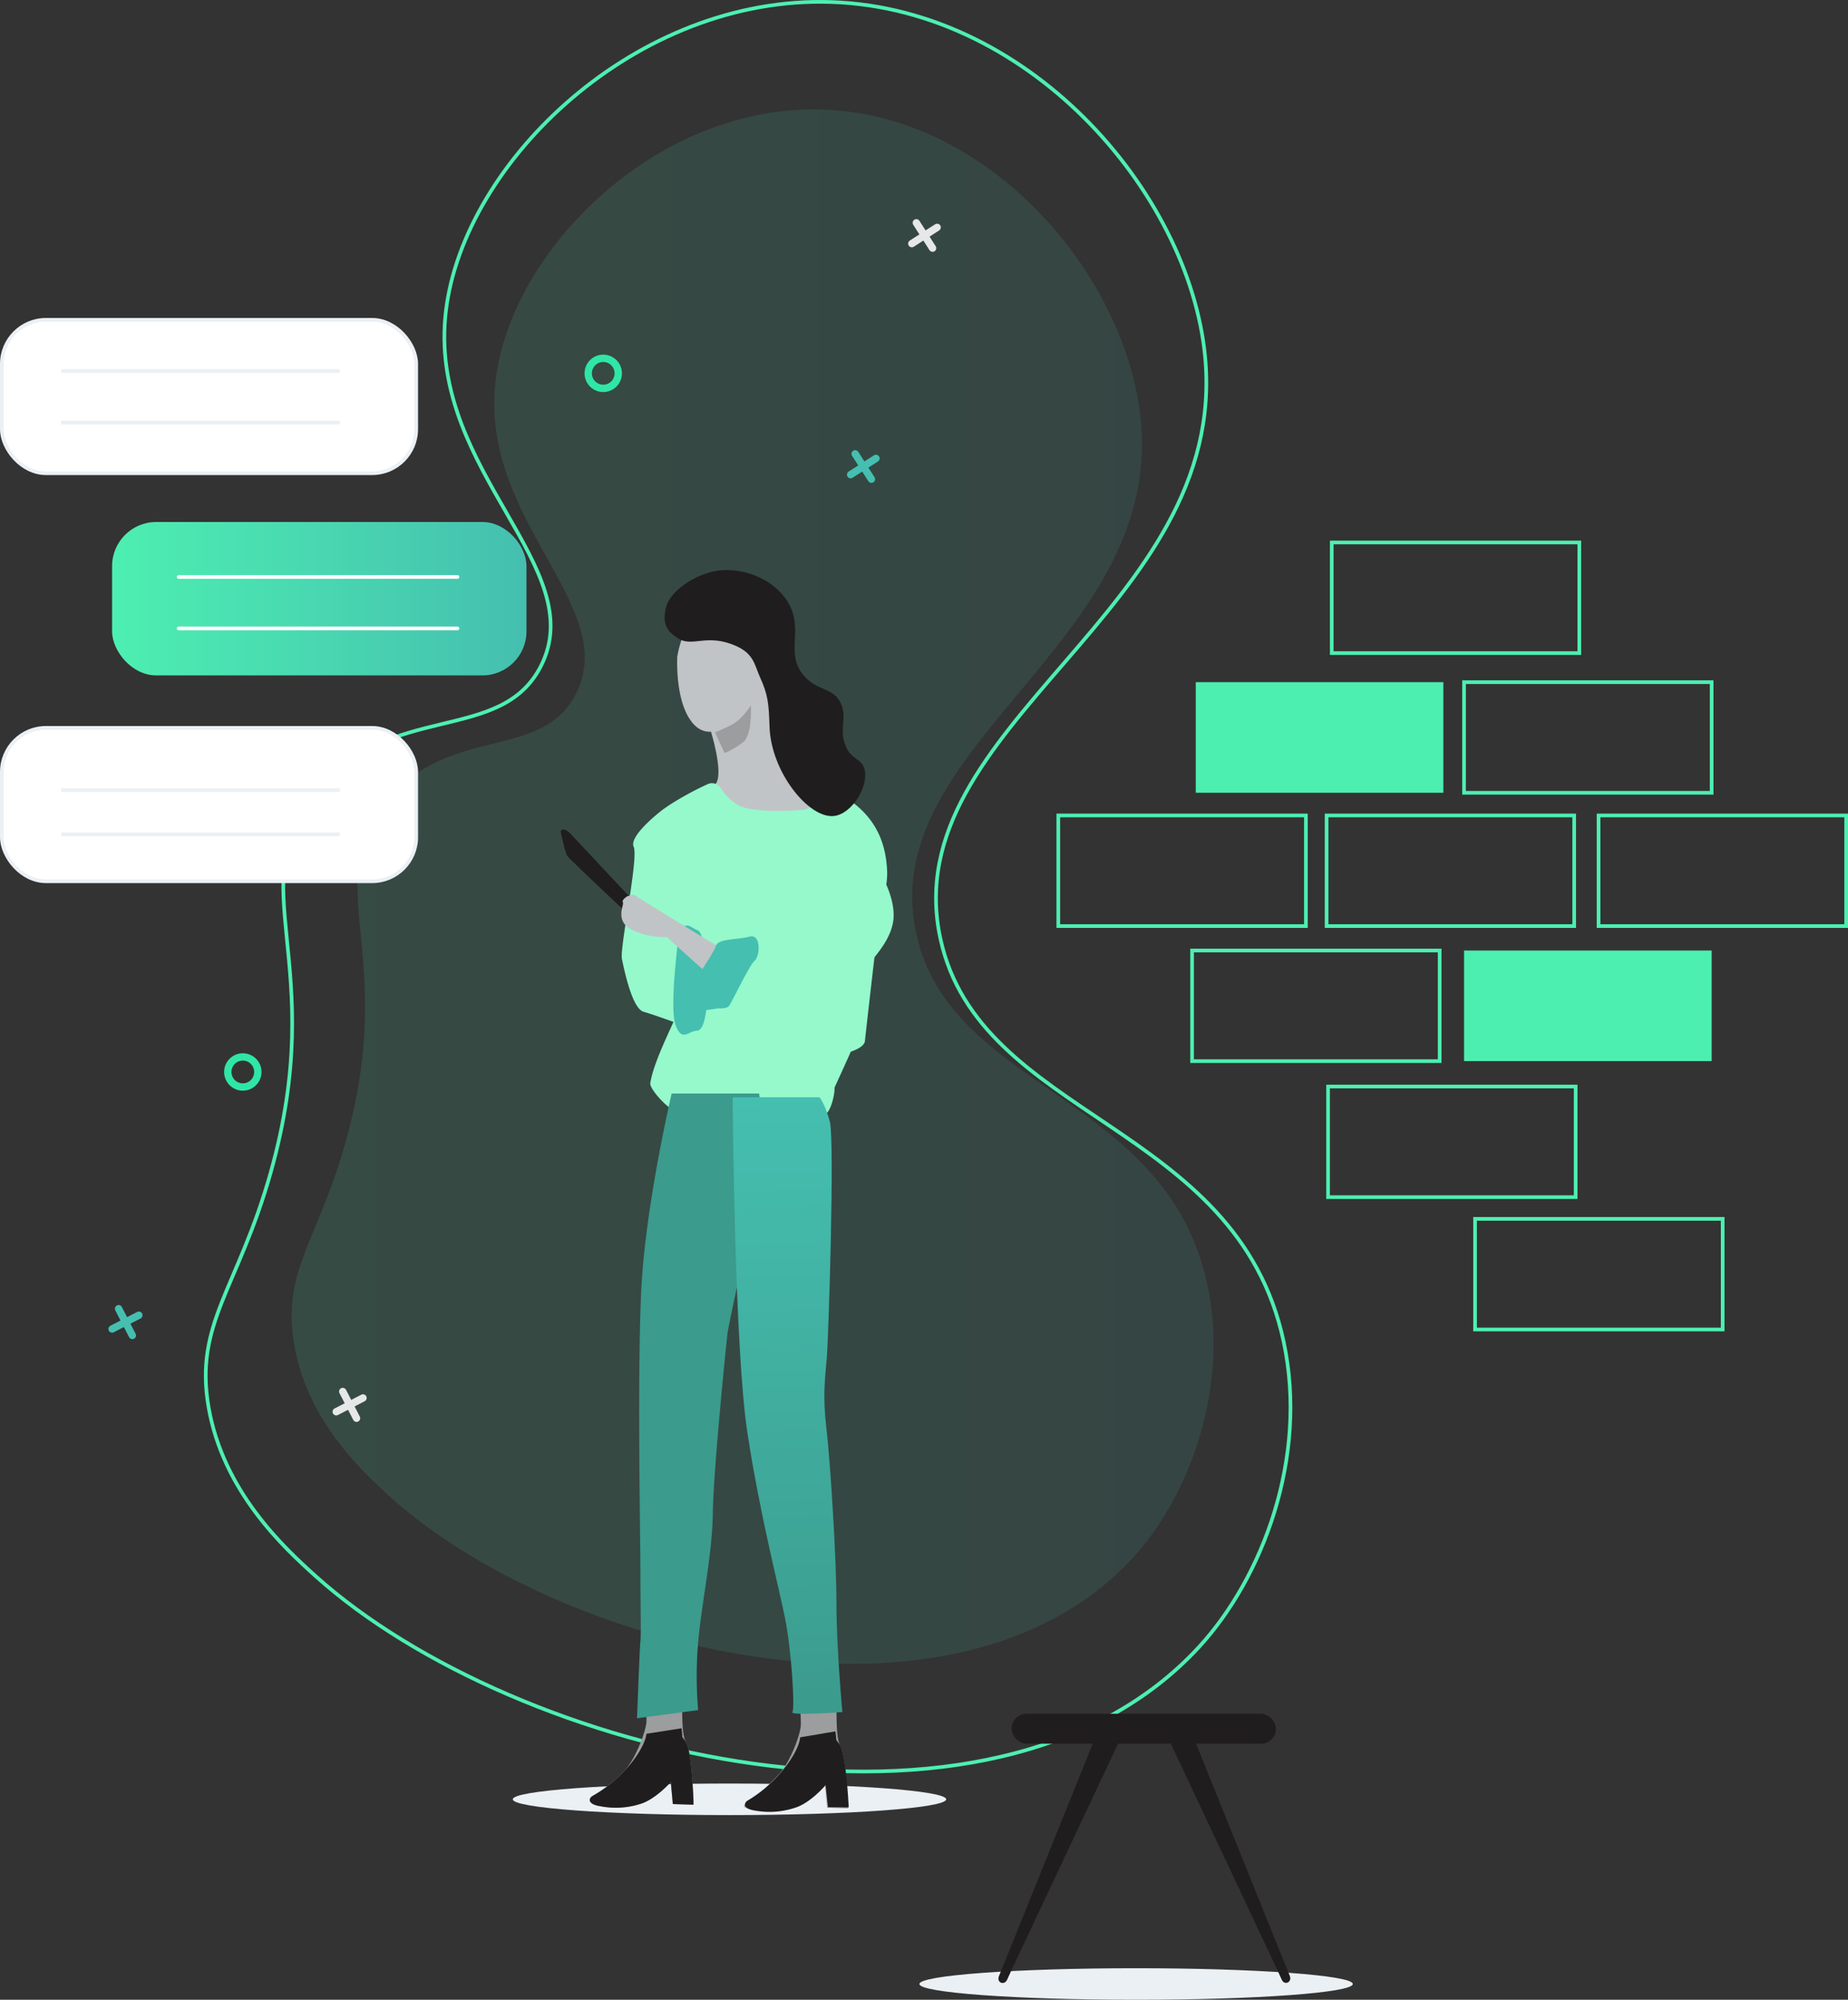 <svg id="Layer_1" data-name="Layer 1" xmlns="http://www.w3.org/2000/svg" xmlns:xlink="http://www.w3.org/1999/xlink" viewBox="0 0 502.83 544"><rect x="0" y="0" width="502.83" height="544" fill="#333333" stroke="none"/><defs><style>.cls-1{opacity:0.13;fill:url(#linear-gradient);}.cls-13,.cls-14,.cls-15,.cls-16,.cls-17,.cls-2{fill:none;}.cls-2{stroke:#4defb1;}.cls-11,.cls-13,.cls-14,.cls-15,.cls-16,.cls-17,.cls-2{stroke-miterlimit:10;}.cls-3{fill:#c1c4c6;}.cls-4{fill:#95f9cc;}.cls-5{fill:#ebf0f5;}.cls-6{fill:#9b9d9e;}.cls-7{fill:#201d1e;}.cls-8{fill:#3b9b8d;}.cls-9{fill:url(#linear-gradient-2);}.cls-10{fill:#45bfb0;}.cls-11{fill:#fff;}.cls-11,.cls-13{stroke:#ebf0f5;}.cls-12{fill:url(#linear-gradient-3);}.cls-14{stroke:#fff;}.cls-14,.cls-16,.cls-17{stroke-linecap:round;}.cls-15{stroke:#2fe6a6;}.cls-15,.cls-16,.cls-17{stroke-width:2px;}.cls-16{stroke:#45bfb0;}.cls-17{stroke:#e6e7e8;}.cls-18{fill:#4defb1;}</style><linearGradient id="linear-gradient" x1="324.81" y1="581.85" x2="575.66" y2="581.85" gradientUnits="userSpaceOnUse"><stop offset="0" stop-color="#4defb1"/><stop offset="1" stop-color="#45bfb0"/></linearGradient><linearGradient id="linear-gradient-2" x1="457.91" y1="638.79" x2="462.39" y2="806.94" gradientUnits="userSpaceOnUse"><stop offset="0" stop-color="#45bfb0"/><stop offset="1" stop-color="#3b9b8d"/></linearGradient><linearGradient id="linear-gradient-3" x1="30.5" y1="162.87" x2="143.25" y2="162.87" xlink:href="#linear-gradient"/></defs><title>person5</title><path class="cls-1" d="M339.8,650.26c13.74-50.34-7.23-68.82,10.41-91.11C367.42,537.38,393,548,402.27,529.21c11.67-23.48-25.29-46.25-22.12-83.3,3-35.58,42.31-75.81,87.2-75.49,47.23.33,84.79,45.42,88.51,84.6,5.77,60.84-71.93,88.06-61.18,139.27,9.08,43.2,68.57,43.84,79.4,96.31,5.73,27.76-5,56.5-19.52,72.89-48.12,54.13-158.2,26-204.35-16.92-7.43-6.91-21.34-20.19-24.73-40.35S332.24,677.94,339.8,650.26Z" transform="translate(-245.46 -340.66)"/><path class="cls-2" d="M319.09,659.72c16.17-57.3-8.5-78.33,12.25-103.72,20.25-24.77,50.3-12.73,61.26-34.07,13.72-26.73-29.76-52.65-26-94.83,3.57-40.5,49.79-86.29,102.61-85.94,55.56.38,99.76,51.71,104.13,96.31,6.79,69.26-84.63,100.24-72,158.54C512,645.18,582,645.91,594.74,705.65c6.74,31.6-5.82,64.31-23,83-56.62,61.61-186.13,29.61-240.43-19.26-8.74-7.86-25.1-23-29.1-45.93C298.28,700.64,310.19,691.24,319.09,659.72Z" transform="translate(-245.46 -340.66)"/><path class="cls-3" d="M431.45,560.89s7.3-4,9-7.41-1.54-13.8-1.54-13.8-3,.58-5.51-3c-4.32-6-3.66-17.33-3.66-17.33S431.29,507,440.49,504c7.88-2.55,9.85.45,12.33,2.33s6.44,7.87,5.75,12.28-4.43,8.37-4.1,11.83,3.17,16.89,5.18,18.26,9.94,6.17,9.94,6.17-2.32,10.42-12.72,11.43-19.36,5.17-22.39-.11Z" transform="translate(-245.46 -340.66)"/><path class="cls-4" d="M424.06,585.67a2.77,2.77,0,0,0,3.31,1.53h0c1.72-.5,1.46.79,1.56,2.58.38,6.36,3,19.47,2.16,23-.89,3.69-7.63,15.63-8.69,22.53-.25,1.66,5.21,7.46,6.89,7.5l40.4,1c1.68,0,3-5.59,2.83-7.26,0,0,2.47-5.39,4.15-9.14s.67-14.29,1.91-19,8.32-9.33,9.81-16.53c.73-3.52-.42-7.47-1.78-10.61a20.19,20.19,0,0,0,.24-3.36c-.25-7.29-2.62-14.8-11.37-20.34l-2.18-1.34a2.78,2.78,0,0,0-3.68.69c-1.22,1.65-3.17,3.7-5.45,4-3.89.43-14,.77-17.72-1.15a15.15,15.15,0,0,1-5-4.86,2.76,2.76,0,0,0-3.43-.94,84.61,84.61,0,0,0-8.54,4.51,8.09,8.09,0,0,0-.71.44c-1,.61-2,1.29-3,2,0,0-9.27,7-7.89,10.1s-3.86,27.39-3.19,30.57,2.8,13.46,5.91,14.32,12.2,4.23,12.2,4.23l2.69-35-11.36.54m40.59,10.7a.41.41,0,0,0,0,.09C464.57,596.41,464.59,596.38,464.65,596.37Z" transform="translate(-245.46 -340.66)"/><ellipse class="cls-5" cx="198.49" cy="489.47" rx="58.96" ry="4.29"/><path class="cls-6" d="M434.14,830.52s-.47-13.38-2-15.85-.82-11.33-1.25-14.89-.27-12.13-.27-12.13L420,791.09s1.62,15.44,1.33,18.21-3,10-6.13,13.24a36.69,36.69,0,0,1-8.42,6.61c-1.26.67-1.6,2.35,2.13,2.88a22,22,0,0,0,10.93-.7c4.1-1.33,8.12-5.91,8.12-5.91l.55,6,5.62.18Z" transform="translate(-245.46 -340.66)"/><path class="cls-7" d="M421.36,812.3c-.3,2.76-3,7-6.13,10.24a36.69,36.69,0,0,1-8.42,6.61c-1.26.67-1.6,2.35,2.13,2.88a22,22,0,0,0,10.93-.7c4.1-1.33,8.12-5.91,8.12-5.91l.55,6,5.62.18,0-1.05s-.47-13.38-2-15.85-.82-.33-1.25-3.89" transform="translate(-245.46 -340.66)"/><path class="cls-8" d="M418.8,808.08l16.62-2.22a108.24,108.24,0,0,1,0-18.35c.85-10.17,3.88-24.15,4-35.27s3.61-45.75,4-48.93,10-46.07,10.31-49.24S452,638.14,452,638.14H428.21s-7.19,30.54-8.28,53.74-.22,67-.22,75.61.22,17.86,0,19.69S418.8,808.08,418.8,808.08Z" transform="translate(-245.46 -340.66)"/><path class="cls-6" d="M476.14,831.52s-.47-13.38-2-15.85-.82-11.33-1.25-14.89-.27-12.13-.27-12.13L462,792.09s1.62,15.44,1.33,18.21-3,10-6.13,13.24-6.51,6.59-8.42,7.61c-1.26.67-1.6,1.35,2.13,1.88a22,22,0,0,0,10.93-.7c4.1-1.33,8.12-5.91,8.12-5.91l.55,6,5.62.18Z" transform="translate(-245.46 -340.66)"/><path class="cls-9" d="M444.82,641.07s.5,66.55,4,89.32,8.49,41.68,10.24,50.44,2.75,24.52,2,25.57,13.61,0,13.61,0-1.62-17.17-1.62-29.78S471.3,737.39,470.3,729s-.39-13,.12-18.91,2.16-59.33.83-64.31-2.81-6.63-2.81-6.63H444.82Z" transform="translate(-245.46 -340.66)"/><path class="cls-3" d="M464,614.48c1.63-2.62,5.23-27.35,5.23-27.35l13.24-2.34s-3.45,29.09-7.16,32.55" transform="translate(-245.46 -340.66)"/><path class="cls-7" d="M398,566.78s1.18,5.76,1.82,6.72,17.34,16.59,17.34,16.59,4.22,3.15,5.28,2.25-2.27-4.07-2.27-4.07l-19.61-20.95S398.73,565.45,398,566.78Z" transform="translate(-245.46 -340.66)"/><path class="cls-10" d="M430.28,593.88c2.17-2.76,3-.87,5-.16s3.58,13.09,2.93,17.48-.91,9.78-3.19,9.86-4.09,3.24-5.8-1.72S430.28,593.88,430.28,593.88Z" transform="translate(-245.46 -340.66)"/><path class="cls-6" d="M440,539.88s4.52-1.74,6.17-3.13a19.71,19.71,0,0,0,3.58-4.17s.47,7.46-1.88,9.81a21.55,21.55,0,0,1-5.25,3.12Z" transform="translate(-245.46 -340.66)"/><path class="cls-7" d="M426.68,505.89c1.17-4.62,8.19-9.19,14.14-10,7-.94,15.27,2.36,19,8.54,4.57,7.54-.95,13.81,4.34,20,3.78,4.43,8.18,3.1,10.16,7.74,1.71,4-.71,6.84,1.3,11.58,1.52,3.59,4.13,3.2,5,5.89,1.47,4.63-3.26,12.45-8.27,13-6.87.71-17.1-12-17.5-24.25-.2-6.27-.42-8.74-2.59-13.49-1.48-3.25-1.61-6.36-6.6-8.55-7.9-3.46-11.74.45-15.65-2C427.4,512.66,425.44,510.81,426.68,505.89Z" transform="translate(-245.46 -340.66)"/><path class="cls-7" d="M463.18,813.27c-.24,2.77-2.86,7-5.94,10.36A36.42,36.42,0,0,1,449,830.4c-1.24.69-1.55,2.37,2.19,2.84a22.09,22.09,0,0,0,10.91-.92c4.08-1.4,8-6.06,8-6.06l.66,6,5.63.07-.05-1s-.72-13.37-2.25-15.81-.83-.32-1.33-3.87" transform="translate(-245.46 -340.66)"/><path class="cls-3" d="M468.6,625.47c-4.94-1.18-11.48-4.35-19.72-10.79s-21.94-19.11-21.94-19.11a20.35,20.35,0,0,1-9.85-2.13c-4.38-2.46-1.73-6.63-2.15-7.32s1.26-1.67,1.26-1.67l1.63-.44s51,31.79,54.07,31.7" transform="translate(-245.46 -340.66)"/><path class="cls-4" d="M443.79,614.34a31.79,31.79,0,0,1,5,5.62c2.05,3.09,9.86,6.47,15.28,7.81s16.41-.81,16.73-3.91,2-17.75,2.6-22.83-.17-23.66-.17-23.66l-18.16.13s-1.44,12.11-.5,19,.86,11.74-2.28,11.14c-4.62-.87-16.24-6.28-16.24-6.28Z" transform="translate(-245.46 -340.66)"/><path class="cls-10" d="M441.07,614.94s2,.21,2.72-.6,5.59-11.23,7-12.32,1.93-7.46-1.44-6.56-8.58.46-9.14,2.59-7.65,11.62-7.56,13.78-.24,3.64.85,3.88S441.07,614.94,441.07,614.94Z" transform="translate(-245.46 -340.66)"/><rect class="cls-11" x="0.5" y="87" width="112.75" height="41.73" rx="12" ry="12"/><rect class="cls-12" x="30.5" y="142" width="112.75" height="41.73" rx="12" ry="12"/><rect class="cls-11" x="0.5" y="198" width="112.75" height="41.73" rx="12" ry="12"/><line class="cls-13" x1="16.63" y1="100.95" x2="92.48" y2="100.95"/><line class="cls-13" x1="16.63" y1="114.95" x2="92.48" y2="114.95"/><line class="cls-13" x1="16.63" y1="214.95" x2="92.48" y2="214.95"/><line class="cls-13" x1="16.63" y1="226.95" x2="92.48" y2="226.95"/><line class="cls-14" x1="48.63" y1="156.95" x2="124.48" y2="156.95"/><line class="cls-14" x1="48.63" y1="170.95" x2="124.48" y2="170.95"/><circle class="cls-15" cx="66.07" cy="291.61" r="4.09"/><line class="cls-16" x1="37.78" y1="357.78" x2="30.5" y2="361.53"/><line class="cls-16" x1="32.27" y1="356.01" x2="36.01" y2="363.29"/><line class="cls-17" x1="98.77" y1="380.29" x2="91.49" y2="384.04"/><line class="cls-17" x1="93.26" y1="378.53" x2="97.01" y2="385.81"/><circle class="cls-15" cx="164.14" cy="101.56" r="4.09"/><line class="cls-16" x1="232.69" y1="123.46" x2="237.11" y2="130.35"/><line class="cls-16" x1="231.45" y1="129.12" x2="238.34" y2="124.7"/><line class="cls-17" x1="249.33" y1="60.61" x2="253.75" y2="67.51"/><line class="cls-17" x1="248.1" y1="66.27" x2="254.99" y2="61.85"/><ellipse class="cls-5" cx="309.13" cy="539.71" rx="58.96" ry="4.29"/><rect class="cls-7" x="275.26" y="466.2" width="71.92" height="8.14" rx="4.07" ry="4.07"/><rect class="cls-7" x="542.64" y="844" width="75.99" height="2.35" rx="1.18" ry="1.18" transform="translate(-205.82 1375.6) rotate(-113.67)"/><polyline class="cls-7" points="351.03 537.76 323.81 470.27 316.66 470.27 348.88 538.71"/><rect class="cls-7" x="495.08" y="844" width="75.99" height="2.35" rx="1.18" ry="1.18" transform="translate(-700.47 653.47) rotate(-66.33)"/><polyline class="cls-7" points="271.75 537.76 298.97 470.27 306.13 470.27 273.91 538.71"/><rect class="cls-2" x="360.96" y="221.83" width="67.37" height="30.09"/><rect class="cls-2" x="287.96" y="221.83" width="67.37" height="30.09"/><rect class="cls-2" x="434.96" y="221.83" width="67.37" height="30.09"/><rect class="cls-2" x="398.36" y="185.57" width="67.37" height="30.09"/><rect class="cls-2" x="362.36" y="147.57" width="67.37" height="30.09"/><rect class="cls-18" x="325.36" y="185.57" width="67.37" height="30.09"/><rect class="cls-18" x="398.36" y="258.57" width="67.37" height="30.09"/><rect class="cls-2" x="361.36" y="295.57" width="67.37" height="30.09"/><rect class="cls-2" x="401.36" y="331.57" width="67.37" height="30.09"/><rect class="cls-2" x="324.36" y="258.57" width="67.37" height="30.09"/></svg>
